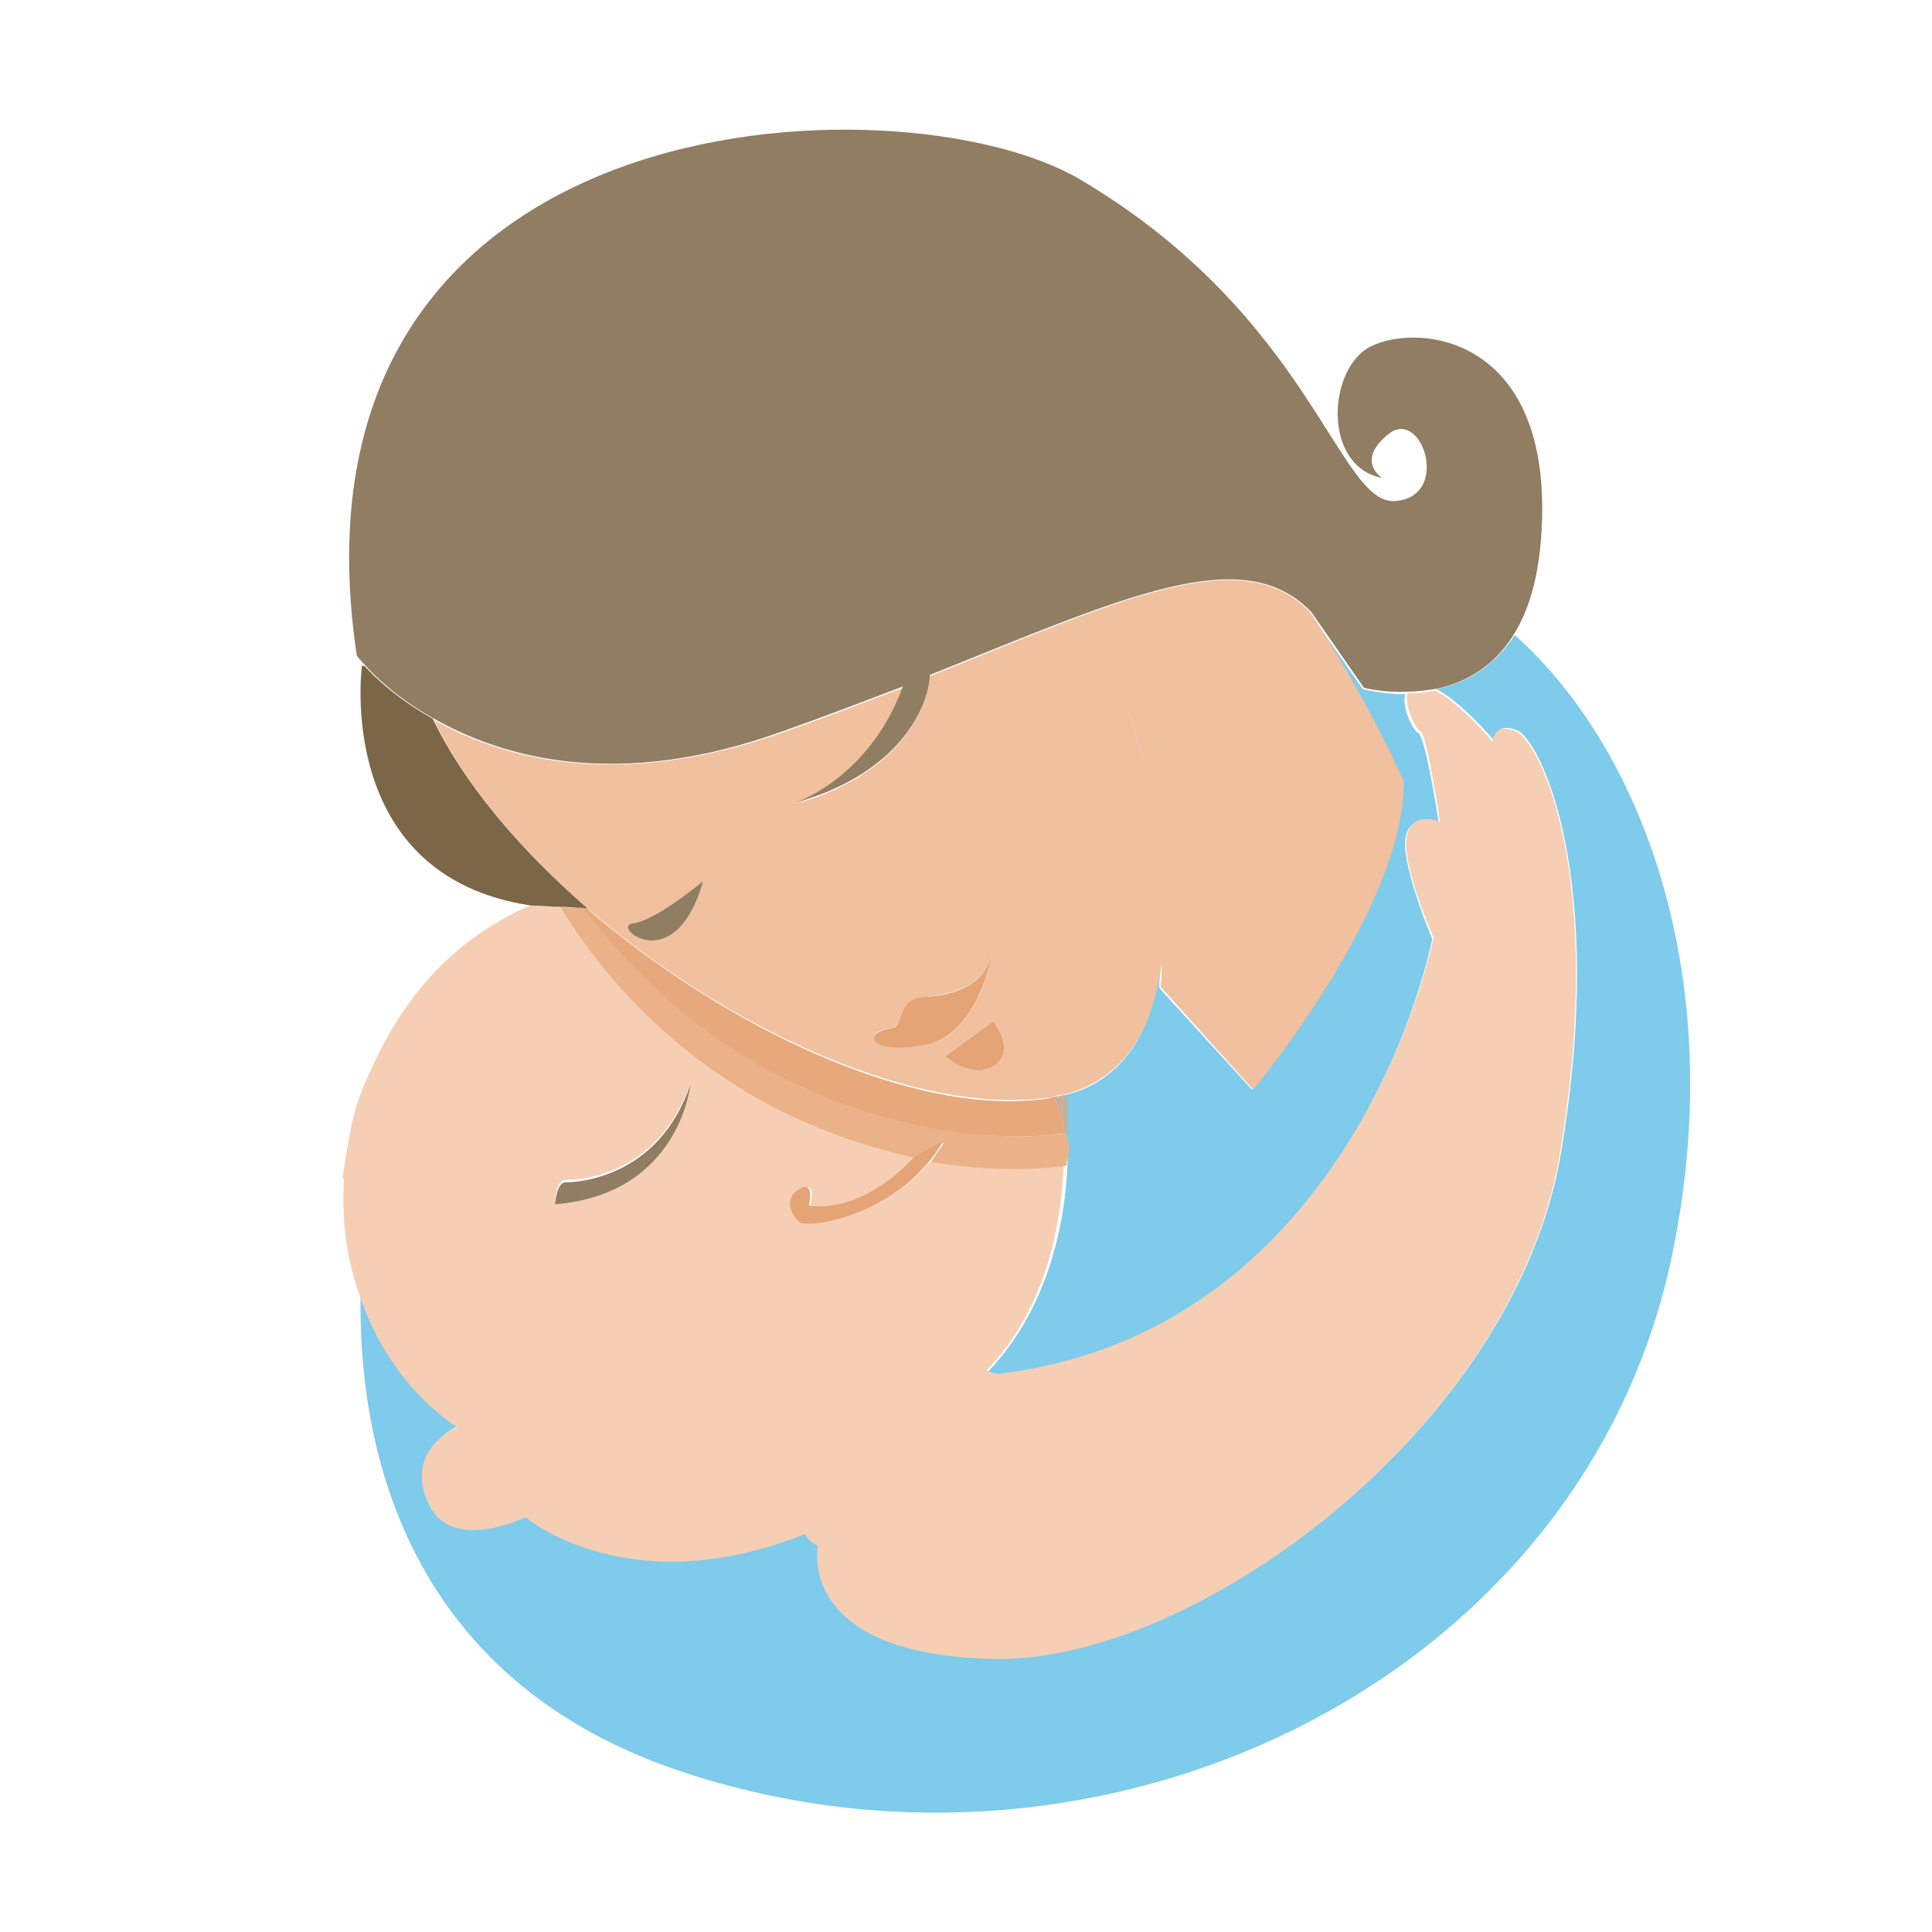 <?xml version="1.0" encoding="utf-8"?>
<!-- Generator: Adobe Illustrator 18.1.0, SVG Export Plug-In . SVG Version: 6.00 Build 0)  -->
<svg version="1.1" id="Layer_1" xmlns="http://www.w3.org/2000/svg" xmlns:xlink="http://www.w3.org/1999/xlink" x="0px" y="0px"
	 viewBox="0 0 150 150" enable-background="new 0 0 150 150" xml:space="preserve">
<g>
	<path fill="#7ECBEB" d="M117.6,49.3c-1.7,2.6-4,3.8-6.1,4.2c2,1,4.5,4,4.5,4s0-1.5,1.8-0.8c1.8,0.8,7,11.4,3.4,32.8
		c-3.6,21.4-28.4,39.5-43.9,39.2c-15.5-0.3-13.7-8.8-13.7-8.8c-0.5-0.2-0.9-0.5-1-0.9c-13.7,5.5-21.7-1.3-21.7-1.3s-5.8,2.9-7.6-1.2
		c-1.7-4.1,2.3-5.8,2.3-5.8s-5.2-3.1-7.6-10.3c-0.2,10.4,2.5,30.1,25.7,37.4c32,10.2,68.2-7,75.8-38.9
		C134.6,76.8,127.7,58.3,117.6,49.3z"/>
	<path fill="#7ECBEB" d="M105.8,53.5l-4.1-5.9c0,0,0,0-0.1-0.1c4.8,7.4,7.3,13.2,7.3,13.2c0,9.9-11.7,23.9-11.7,23.9l-7.2-7.9
		c0-0.6,0.1-1.2,0.1-1.8c-0.6,4.9-2.7,8.9-7.3,10.1c0,1,0.1,2,0,3c-0.1,0,0,0-0.1,0c0,0.3,0.2,0.7,0.2,1.1c0,0,0,0.1,0,0.1
		c0,5.5-1.5,12.4-6.2,17.3c0.8,0.3,1.3,0.2,1.3,0.2c27.4-3.6,33.2-33.8,33.2-33.8s-2.3-5.4-2.1-7.7c0.3-2.3,2.6-1.3,2.6-1.3
		s-1-6.7-1.6-7c-0.4-0.2-1.3-2-1-3C107.3,53.9,105.8,53.5,105.8,53.5z"/>
	<path fill="#7ECBEB" d="M88.9,59.7c-0.4-1.7-0.8-3.2-1.2-4.5C88,56.5,88.5,58,88.9,59.7z"/>
	<path fill="#F5CEB4" d="M35.5,110.8c0,0-4.1,1.7-2.3,5.8c1.7,4.1,7.6,1.2,7.6,1.2s8,6.8,21.7,1.3c0.2,0.4,0.5,0.7,1,0.9
		c0,0-1.8,8.5,13.7,8.8c15.5,0.3,40.3-17.8,43.9-39.2c3.6-21.4-1.5-32-3.4-32.8c-1.8-0.8-1.8,0.8-1.8,0.8s-2.5-3-4.5-4
		c-0.8,0.2-1.5,0.2-2.1,0.2c-0.3,1,0.6,2.8,1,3c0.5,0.3,1.5,7,1.5,7s-2.3-1-2.6,1.3c-0.3,2.3,2.1,7.7,2.1,7.7S105.3,103,78,106.6
		c0,0-0.6,0.2-1.4-0.2c4.7-4.9,6-11.7,6-17.3c0,0.4,0,0.9,0,1.3c-2.8,0.4-6.4,0.4-10.3-0.3c-3.6,4.4-9.5,5.3-10.1,4.8
		c-0.7-0.5-1.3-1.8,0-2.6c1.3-0.7,0.7,1.3,0.7,1.3c4.1,0.5,7.5-3,8.1-3.7c-3.3-0.7-6.8-1.8-10.3-3.6c-9.7-4.8-15.2-12.5-17.2-15.9
		c-0.8,0-1.5-0.1-2.1-0.2c-7.1,3-10.7,8.5-12.7,13.1c-0.8,1.6-1.4,3.5-1.7,5.7c-0.3,1.5-0.4,2.5-0.4,2.5l0.1,0
		c-0.2,3.5,0.3,6.5,1.2,9C30.3,107.8,35.5,110.8,35.5,110.8z M53.6,84.1c0,0-0.8,8.6-10.5,9.3c0,0,0-1.8,0.8-1.8S51,91.5,53.6,84.1z
		"/>
	<path fill="#F5CEB4" d="M82.6,89.1c0-0.4,0-0.7,0-1.1c0,0,0,0,0,0C82.6,88.4,82.6,88.7,82.6,89.1z"/>
	<path fill="#7ECBEB" d="M83,89.1C83,89.1,83,89.2,83,89.1C83,89.2,83,89.1,83,89.1z"/>
	<path opacity="0.66" fill="#E5A475" d="M83,89.1C83,89.1,83,89.2,83,89.1C83,89.2,83,89.1,83,89.1z"/>
	<path fill="#F5CEB4" d="M82.8,88c-5.4,0.7-13.4-0.1-21.7-4.2c-7.7-3.8-12.8-9.5-15.5-13.3c0,0,0,0-0.1,0c-0.7,0-1.4,0-2-0.1
		c2,3.4,7.5,11.1,17.2,15.9c3.6,1.8,7.1,2.9,10.3,3.6c0.1-0.1,0.1-0.1,0.1-0.1l2.2-1.1c-0.3,0.5-0.7,1-1,1.5c4,0.7,7.7,0.7,10.5,0.3
		c0-0.5,0.2-0.9,0.2-1.3c0,0,0-0.1,0-0.1C83,88.7,82.8,88.4,82.8,88z"/>
	<path opacity="0.66" fill="#E5A475" d="M82.8,88c-5.4,0.7-13.4-0.1-21.7-4.2c-7.7-3.8-12.8-9.5-15.5-13.3c0,0,0,0-0.1,0
		c-0.7,0-1.4,0-2-0.1c2,3.4,7.5,11.1,17.2,15.9c3.6,1.8,7.1,2.9,10.3,3.6c0.1-0.1,0.1-0.1,0.1-0.1l2.2-1.1c-0.3,0.5-0.7,1-1,1.5
		c4,0.7,7.7,0.7,10.5,0.3c0-0.5,0.2-0.9,0.2-1.3c0,0,0-0.1,0-0.1C83,88.7,82.8,88.4,82.8,88z"/>
	<path fill="#7ECBEB" d="M82,85.4C82,85.4,82,85.4,82,85.4c0,0.4,0.3,0.7,0.3,1.1c0,0,0.1,0.1,0.1,0.1c0,0.5,0.1,0.9,0.1,1.4
		c0.1,0,0.3,0,0.4,0c0-1.1,0-2.1,0-3c-0.2,0-0.6,0.1-0.7,0.1C82.2,85.2,82,85.3,82,85.4z"/>
	<path opacity="0.66" fill="#E5A475" d="M82,85.4C82,85.4,82,85.4,82,85.4c0,0.4,0.3,0.7,0.3,1.1c0,0,0.1,0.1,0.1,0.1
		c0,0.5,0.1,0.9,0.1,1.4c0.1,0,0.3,0,0.4,0c0-1.1,0-2.1,0-3c-0.2,0-0.6,0.1-0.7,0.1C82.2,85.2,82,85.3,82,85.4z"/>
	<path fill="#F5CEB4" d="M82.6,88C82.6,88,82.6,88,82.6,88c0-0.5,0-1-0.1-1.4C82.5,87.1,82.5,87.6,82.6,88z"/>
	<path opacity="0.66" fill="#E5A475" d="M82.6,88C82.6,88,82.6,88,82.6,88c0-0.5,0-1-0.1-1.4C82.5,87.1,82.5,87.6,82.6,88z"/>
	<path fill="#F5CEB4" d="M82.3,85.1c0,0.1,0,0.2,0,0.3C82.3,85.3,82.3,85.2,82.3,85.1C82.3,85.1,82.3,85.1,82.3,85.1z"/>
	<path opacity="0.66" fill="#E5A475" d="M82.3,85.1c0,0.1,0,0.2,0,0.3C82.3,85.3,82.3,85.2,82.3,85.1C82.3,85.1,82.3,85.1,82.3,85.1
		z"/>
	<path fill="#F5CEB4" d="M82.5,86.5c0-0.4-0.1-0.8-0.1-1.1C82.4,85.7,82.4,86.1,82.5,86.5z"/>
	<path opacity="0.66" fill="#E5A475" d="M82.5,86.5c0-0.4-0.1-0.8-0.1-1.1C82.4,85.7,82.4,86.1,82.5,86.5z"/>
	<path fill="#7ECBEB" d="M82.5,86.6c0,0,0-0.1,0-0.1C82.5,86.5,82.5,86.6,82.5,86.6z"/>
	<path opacity="0.66" fill="#E5A475" d="M82.5,86.6c0,0,0-0.1,0-0.1C82.5,86.5,82.5,86.6,82.5,86.6z"/>
	<path opacity="0.66" fill="#E5A475" d="M82.5,86.6c0,0,0-0.1,0-0.1C82.5,86.5,82.5,86.6,82.5,86.6z"/>
	<path fill="#7ECBEB" d="M82,85.4C82,85.4,82,85.4,82,85.4C82,85.4,82,85.4,82,85.4z"/>
	<path opacity="0.66" fill="#E5A475" d="M82,85.4C82,85.4,82,85.4,82,85.4C82,85.4,82,85.4,82,85.4z"/>
	<path opacity="0.66" fill="#E5A475" d="M82,85.4C82,85.4,82,85.4,82,85.4C82,85.4,82,85.4,82,85.4z"/>
	<path fill="#F5CEB4" d="M61,83.8c8.3,4.1,16.2,4.9,21.6,4.2c0-0.5,0-1-0.1-1.4c0,0-0.2-0.1-0.2-0.1c0-0.4-0.3-0.8-0.3-1.1
		c0,0,0,0,0,0c0-0.1,0.2-0.2,0.1-0.3c-0.3,0.1-0.5,0.1-0.8,0.2c-10.3,1.5-25-5.5-35.8-14.8c-0.1,0-0.1,0-0.2,0
		C48.2,74.4,53.3,80,61,83.8z"/>
	<path opacity="0.66" fill="#E5A475" d="M61,83.8c8.3,4.1,16.2,4.9,21.6,4.2c0-0.5,0-1-0.1-1.4c0,0-0.2-0.1-0.2-0.1
		c0-0.4-0.3-0.8-0.3-1.1c0,0,0,0,0,0c0-0.1,0.2-0.2,0.1-0.3c-0.3,0.1-0.5,0.1-0.8,0.2c-10.3,1.5-25-5.5-35.8-14.8
		c-0.1,0-0.1,0-0.2,0C48.2,74.4,53.3,80,61,83.8z"/>
	<path opacity="0.66" fill="#E5A475" d="M61,83.8c8.3,4.1,16.2,4.9,21.6,4.2c0-0.5,0-1-0.1-1.4c0,0-0.2-0.1-0.2-0.1
		c0-0.4-0.3-0.8-0.3-1.1c0,0,0,0,0,0c0-0.1,0.2-0.2,0.1-0.3c-0.3,0.1-0.5,0.1-0.8,0.2c-10.3,1.5-25-5.5-35.8-14.8
		c-0.1,0-0.1,0-0.2,0C48.2,74.4,53.3,80,61,83.8z"/>
	<path fill="#7B6648" d="M43.4,70.4c0.7,0,1.3,0.1,2,0.1c0,0,0,0,0,0c0.1,0,0.1,0,0.2,0c-5.3-4.6-9.6-9.7-12-14.7
		c-2.7-1.5-4.5-3.2-5.3-4.1l-0.2,0c0,0-2.2,16.3,13.1,18.6C42,70.3,42.7,70.4,43.4,70.4z"/>
	<path fill="#F0C09F" d="M81.5,85.2c0.3,0,0.6-0.2,0.8-0.2c0,0,0,0,0,0c0.2,0,0.4,0,0.6-0.1c4.6-1.3,6.6-5.2,7.3-10.1
		c0,0.6,0,1.2-0.1,1.8l7.2,8c0,0,11.7-14,11.7-23.9c0,0-2.5-5.9-7.3-13.2c-5.3-5.4-14.3-1.1-29.5,5c-0.1,2.5-2.5,7.7-10.4,9.9
		c0,0,5.8-1.9,8.3-9c-2.9,1.1-6,2.3-9.4,3.5c-12.8,4.5-21.7,2-27-1c2.4,5,6.7,10.1,12,14.7C56.4,79.8,71.2,86.7,81.5,85.2z
		 M87.6,55.1c0.4,1.3,0.9,2.8,1.2,4.5C88.5,58,88,56.5,87.6,55.1z M49.1,71.7c1.8-0.2,5.5-3.3,5.5-3.3
		C52.4,76.1,47.4,71.9,49.1,71.7z M69.4,79.8c0.7-0.1,0.2-2.2,2.4-2.4s4.9-0.9,5.3-3.8c0,0-0.9,6.6-5.1,7.5
		C67.8,82,66.5,80.1,69.4,79.8z M76,83.1c-1.5,0-2.6-1.1-2.6-1.1l3.7-2.7C78.9,81.4,77.5,83.1,76,83.1z"/>
	<path fill="#907D62" d="M33.7,55.8c5.3,3,14.2,5.6,27,1c3.4-1.2,6.5-2.4,9.4-3.5c-2.6,7.1-8.3,9-8.3,9c7.9-2.2,10.3-7.3,10.4-9.9
		c15.2-6.1,24.2-10.3,29.5-5c0,0,0,0,0.1,0.1l4.1,5.9c0,0,1.5,0.4,3.4,0.3c0.7,0,1.4-0.1,2.1-0.2c2.1-0.4,4.5-1.6,6.1-4.2
		c1.2-1.9,2-4.5,2.2-8.3c0.8-16-11.1-16-13.9-13.7c-2.8,2.3-2.8,9,1.5,9.8c0,0-2.1-1.3,0.5-3.4c2.6-2.1,4.9,4.9,0.5,5.2
		c-4.4,0.3-6.5-14.4-24.5-25C70,5.8,21.2,7.3,27.7,50.9c0,0,0.2,0.3,0.7,0.8C29.2,52.6,31,54.3,33.7,55.8z"/>
	<path fill="#E5A475" d="M71,89.8c0,0,0,0.1-0.1,0.1c-0.6,0.7-4,4.2-8.1,3.7c0,0,0.5-2-0.7-1.3c-1.3,0.7-0.7,2,0,2.6
		c0.7,0.5,6.6-0.4,10.1-4.8c0.4-0.5,0.7-0.9,1-1.5L71,89.8z"/>
	<path fill="#E5A475" d="M77.1,73.6c-0.4,2.9-3.1,3.7-5.3,3.8s-1.7,2.3-2.4,2.4c-2.9,0.4-1.6,2.2,2.6,1.3
		C76.2,80.1,77.1,73.6,77.1,73.6z"/>
	<path fill="#E5A475" d="M73.4,82c0,0,1.1,1.1,2.6,1.1s2.9-1.6,1.1-3.8L73.4,82z"/>
	<path fill="#907D62" d="M54.6,68.4c0,0-3.7,3.1-5.5,3.3C47.4,71.9,52.4,76.1,54.6,68.4z"/>
	<path fill="#907D62" d="M43.1,93.5c9.7-0.8,10.5-9.3,10.5-9.3c-2.5,7.4-9,7.6-9.7,7.6S43.1,93.5,43.1,93.5z"/>
</g>
</svg>
